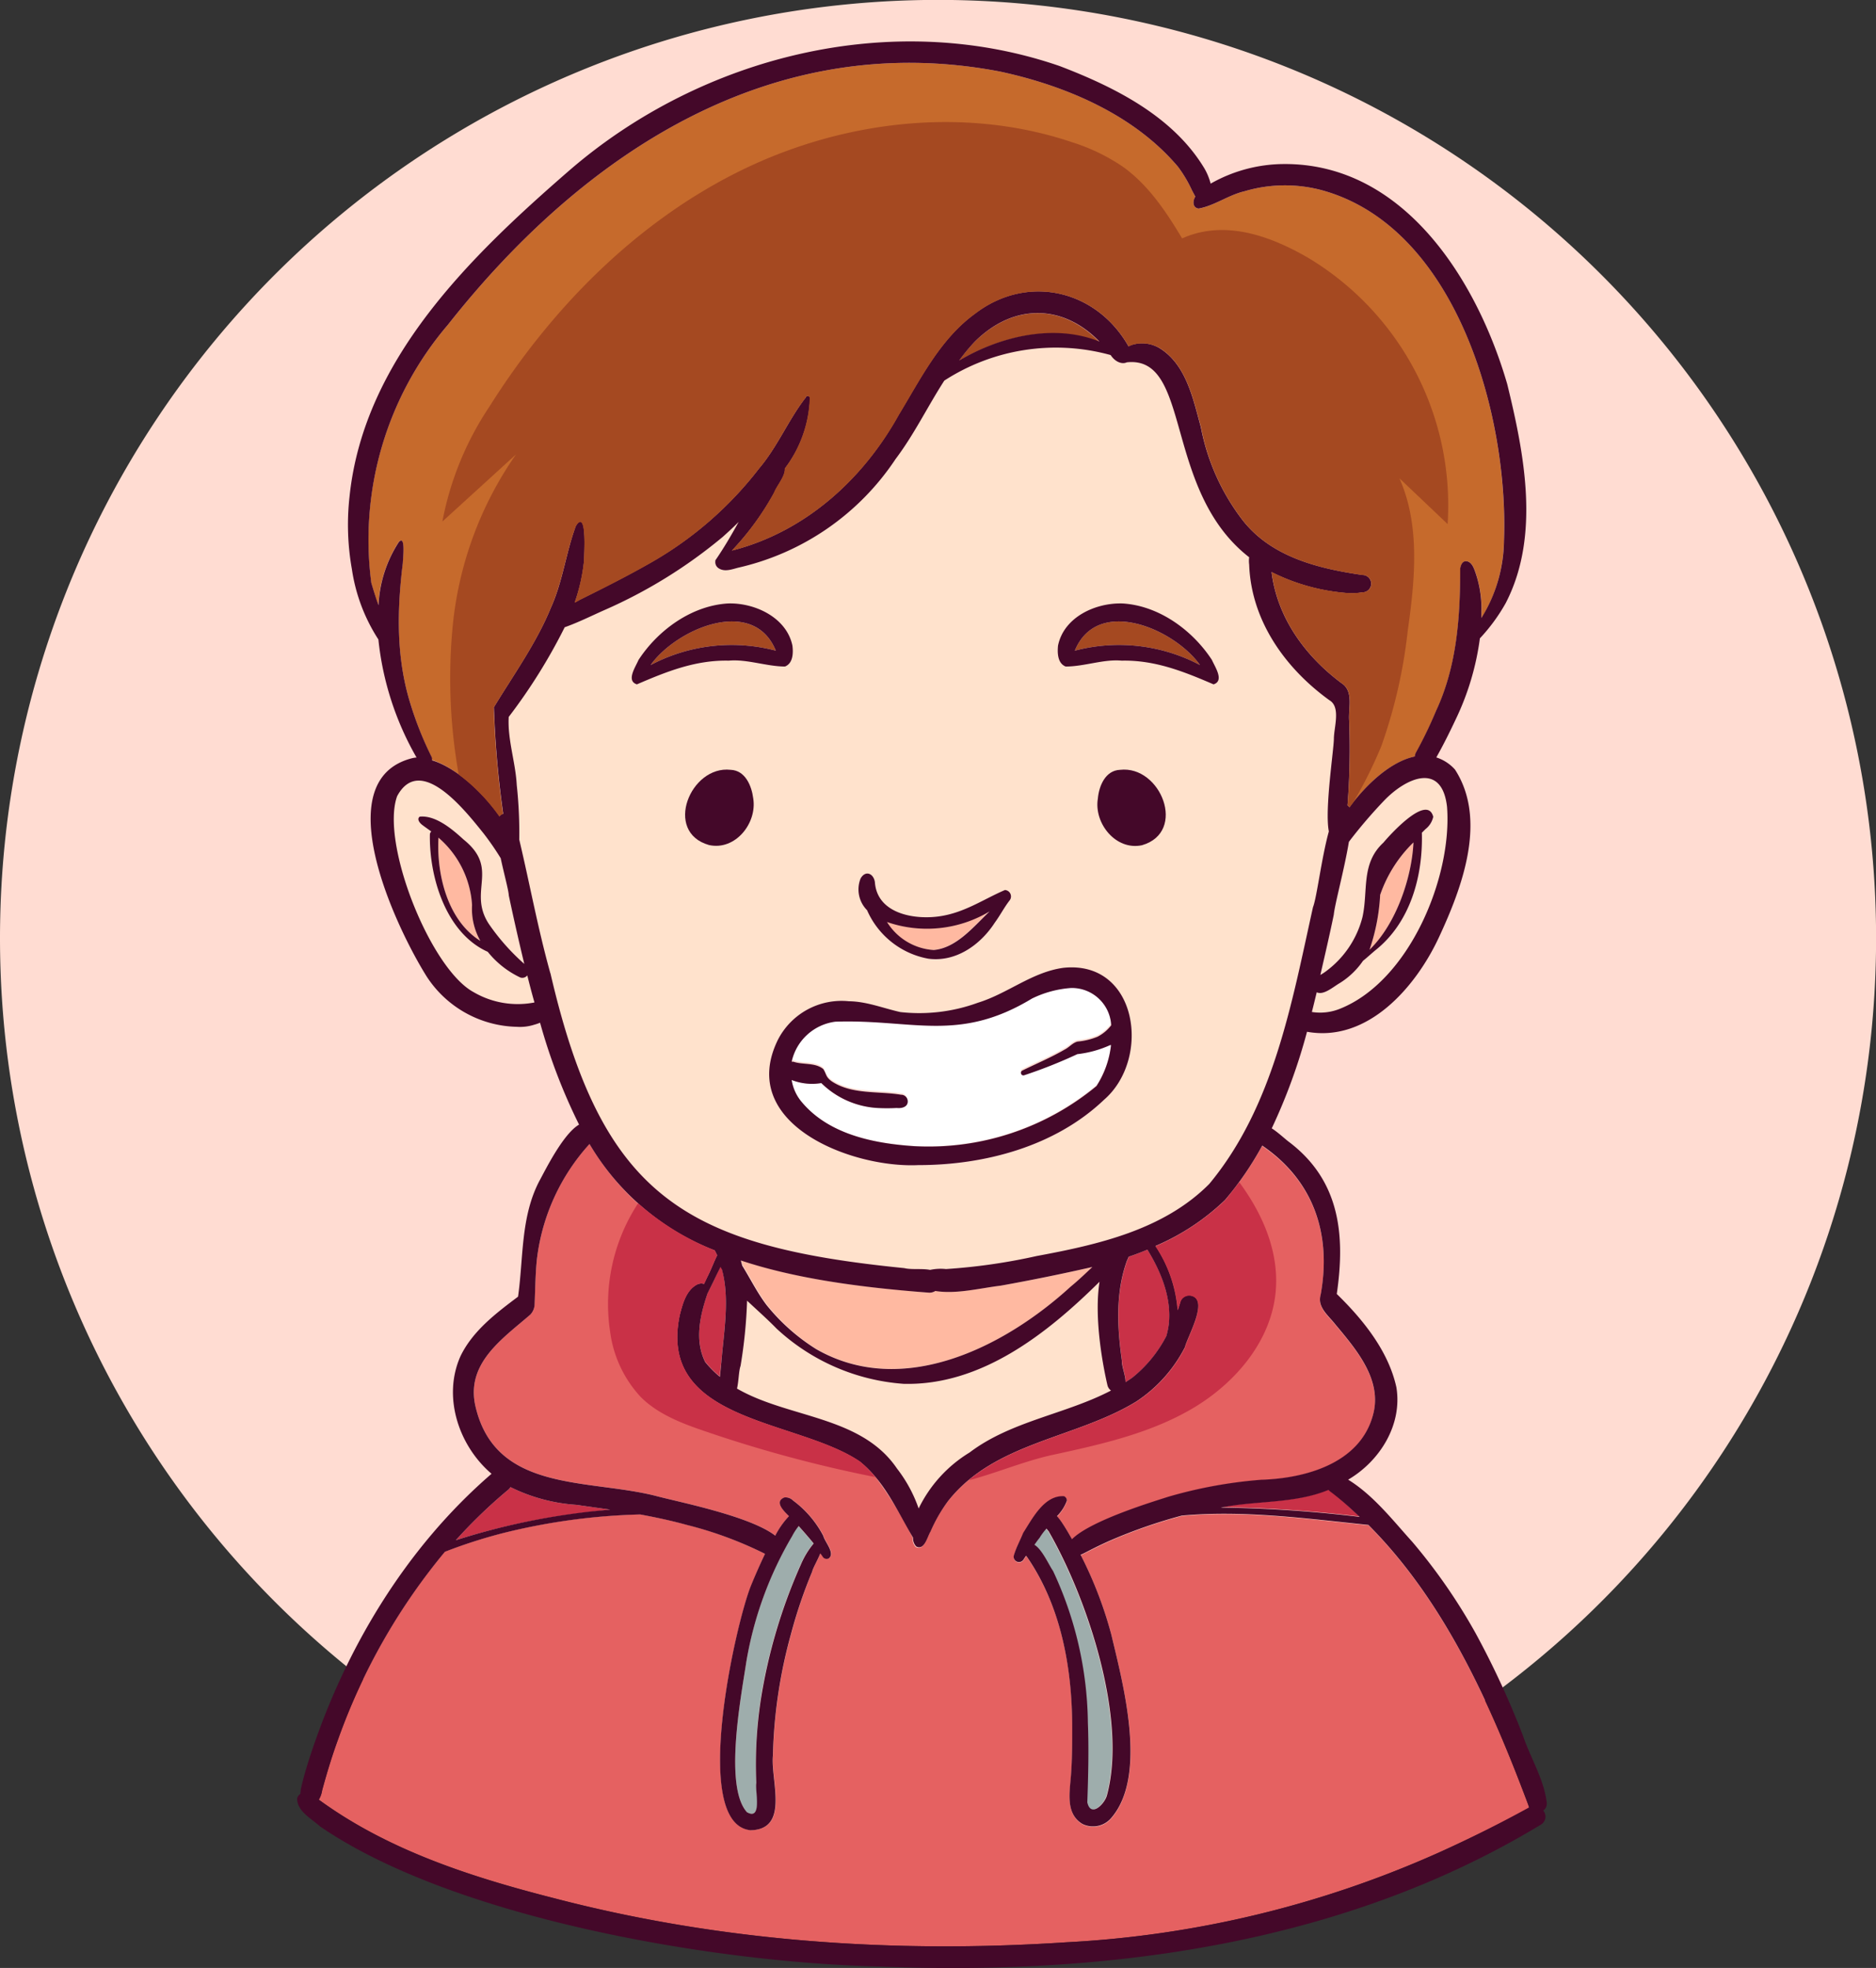 <svg xmlns="http://www.w3.org/2000/svg" viewBox="0 0 201.09 210.9"><rect x="0" y="0" width="201.09" height="210.9" fill="#333333" stroke="none"/><defs><style>.cls-1{fill:#ffdcd2;}.cls-2{fill:#c93147;}.cls-3{fill:#ffb9a1;}.cls-4{fill:#fff;}.cls-5{fill:#ffe2cc;}.cls-6{fill:#a54921;}.cls-7{fill:#c66a2c;}.cls-8{fill:#9eadac;}.cls-9{fill:#e56161;}.cls-10{fill:#440829;}</style></defs><g id="Layer_2" data-name="Layer 2"><g id="Objects"><path class="cls-1" d="M0,100.55A100.55,100.55,0,1,1,100.55,201.09,100.55,100.55,0,0,1,0,100.55"/><path class="cls-2" d="M142.39,159.63c-3.32,1.37-7,1.18-10.56,1.72l-1,.17a137.09,137.09,0,0,1,14.9,1c-1-.93-2-1.84-3.07-2.69A1.31,1.31,0,0,1,142.39,159.63Z"/><path class="cls-3" d="M100,101.81c2.51-.21,4.35-2.53,6-4.14A13.08,13.08,0,0,1,95,98.76,6.36,6.36,0,0,0,100,101.81Z"/><path class="cls-4" d="M96.07,118.72a20.79,20.79,0,0,1-2.09,0,9.35,9.35,0,0,1-6-2.67,6,6,0,0,1-3.18-.33,4.82,4.82,0,0,0,1.14,2.43c2.94,3.42,7.74,4.38,12,4.66a28.22,28.22,0,0,0,19.62-6.54,10.07,10.07,0,0,0,1.56-4.39l-.09,0a11.71,11.71,0,0,1-3.56.93,52.35,52.35,0,0,1-5.72,2.27.26.26,0,0,1-.31-.18.27.27,0,0,1,.13-.33c1.5-.76,3.1-1.41,4.54-2.25.49-.24.85-.73,1.39-.86a7.29,7.29,0,0,0,2.14-.52,4.41,4.41,0,0,0,1.46-1.22,4.22,4.22,0,0,0-4.3-4,11.34,11.34,0,0,0-4.19,1.13c-7.87,4.77-12.8,2.2-21.07,2.48a5.51,5.51,0,0,0-4.69,4.29l.18,0c1,.35,2.34.07,3.21.79.36.57.25.86.93,1.33,2.16,1.44,5,1,7.4,1.42a.71.71,0,0,1,.66.64C97.29,118.63,96.56,118.78,96.07,118.72Z"/><path class="cls-5" d="M148.42,85.86a52.48,52.48,0,0,0-3.64,4.24,1.55,1.55,0,0,1-.13.17c-.49,3-1.51,6.66-1.62,7.81-.48,2.13-.94,4.29-1.44,6.46a5.27,5.27,0,0,0,.72-.48,10.4,10.4,0,0,0,3.79-5.7c.64-2.87-.19-5.77,2.25-8,.77-.92,4.7-5.24,5.34-2.77a2.29,2.29,0,0,1-.84,1.33l-.38.38c.1,4.66-1.24,9.65-5,12.61-.42.35-.85.75-1.31,1.12a8.4,8.4,0,0,1-2.47,2.37c-.69.35-1.74,1.31-2.49,1-.17.7-.34,1.41-.52,2.11a5.66,5.66,0,0,0,3-.34c7.43-3,12.06-14.09,11.49-21.63C154.57,81.61,150.71,83.35,148.42,85.86Z"/><path class="cls-6" d="M69.74,71.27a18.6,18.6,0,0,1,13.42-1.54C80.73,63.82,72.49,67.4,69.74,71.27Z"/><path class="cls-5" d="M55.76,104.78A9.87,9.87,0,0,1,52.28,102C47.8,100,46,94,46.05,89.37a.44.44,0,0,1,.15-.31c-.32-.26-.64-.5-1-.73s-.58-.6-.24-.86c1.69-.18,3.5,1.35,4.7,2.45,3.91,3.15.44,5.51,2.68,9a23.3,23.3,0,0,0,3.83,4.33c-.56-2.3-1.11-4.73-1.66-7.33,0-.62-.5-2.3-.87-4a29.8,29.8,0,0,0-1.83-2.65c-1.9-2.31-6.77-8.59-9.27-4-1.86,5,3.56,18.52,8.19,21a9.37,9.37,0,0,0,6.53,1.14c-.26-.94-.52-1.9-.77-2.9A.67.67,0,0,1,55.76,104.78Z"/><path class="cls-3" d="M51.49,100.83A6.94,6.94,0,0,1,50.6,97,10.36,10.36,0,0,0,47,89.77C46.78,93.75,48,98.67,51.49,100.83Z"/><path class="cls-6" d="M128.63,71.27c-2.75-3.87-11-7.45-13.42-1.54A18.6,18.6,0,0,1,128.63,71.27Z"/><path class="cls-7" d="M161.2,57.94a16,16,0,0,1-2.4,8.3c0-.21,0-.41,0-.6a11.81,11.81,0,0,0-.71-4.49c-.16-.42-.39-.94-.87-1s-.63.45-.69.78c0,5.19-.35,10.45-2.59,15.26a42.13,42.13,0,0,1-2.19,4.54,1,1,0,0,0-.08.34c-2.4.51-4.87,2.64-6.62,4.95l-.39.52a.45.45,0,0,0-.21-.22,75.45,75.45,0,0,0,.19-9.11c-.1-1.29.52-3.14-.84-4-3.89-2.91-6.87-7-7.48-11.88a21.91,21.91,0,0,0,8.13,2.24,7.34,7.34,0,0,0,1.62-.08.93.93,0,0,0,0-1.86c-4.9-.71-10.07-2-13.13-6.24a23.45,23.45,0,0,1-4.19-9.61c-.84-3-1.56-6.69-4.45-8.48a3.79,3.79,0,0,0-2.78-.38,2.5,2.5,0,0,0-.53.22c-3.43-6.08-10.84-7.82-16.46-3.51-3.74,2.71-5.84,7-8.17,10.84C92.51,51.37,86.3,57,78.46,59a29.49,29.49,0,0,0,4.5-6.2c.27-.72,1.21-1.75,1.15-2.57a13.19,13.19,0,0,0,2.68-7.46.24.24,0,1,0-.46-.12c-1.86,2.38-3,5.25-5,7.6a39.07,39.07,0,0,1-11.46,10c-2.55,1.46-5.16,2.78-7.79,4.07a3,3,0,0,1-.48.27,21.13,21.13,0,0,0,1-4.49c0-.57.35-5.66-.88-3.72-1.08,2.87-1.43,6-2.71,8.81-1.52,3.73-4,7.19-6.1,10.63a108.36,108.36,0,0,0,1,11.42.7.7,0,0,0-.39.26A20.12,20.12,0,0,0,49.17,83a10.11,10.11,0,0,0-2.91-1.58.61.61,0,0,0-.06-.39A37.39,37.39,0,0,1,44,75.44c-1.55-4.92-1.45-10-.83-15.11,0-.35.33-3.11-.43-2.25a13.73,13.73,0,0,0-2.19,6.78c-.27-.79-.52-1.59-.76-2.4A35.43,35.43,0,0,1,48,34.82C62.55,16.37,82.82,3,107.2,7.67c7,1.51,14.32,4.58,19.07,10.2a13.82,13.82,0,0,1,1.52,2.57c.11.21.22.43.34.63-.3.46-.31,1.22.36,1.29,1.7-.32,3.19-1.46,4.9-1.86a15.26,15.26,0,0,1,8.21-.14C156.12,24.25,161.72,44.53,161.2,57.94Z"/><path class="cls-3" d="M147.94,95.9a21.46,21.46,0,0,1-1.14,5.88c2.88-2.74,4.54-7.75,4.71-11.5A14.31,14.31,0,0,0,147.94,95.9Z"/><path class="cls-2" d="M65.4,161.78l-3.61-.51a18.72,18.72,0,0,1-7.07-1.9,1.35,1.35,0,0,1-.35.37,54.35,54.35,0,0,0-5.51,5.32A74.49,74.49,0,0,1,63.54,162Z"/><path class="cls-8" d="M85.81,167.68a9.07,9.07,0,0,1,1.38-2.27c-.52-.64-1.06-1.26-1.61-1.87a6.54,6.54,0,0,0-.7,1.08A39.32,39.32,0,0,0,80,178.09c-.56,3.71-2.42,13.37.07,16.12,1.72.94.86-2.39,1-3.14a45.75,45.75,0,0,1,.45-8.91A57.48,57.48,0,0,1,85.81,167.68Z"/><path class="cls-6" d="M104.41,36.69a20.26,20.26,0,0,0-1.65,2c4.44-2.64,10.31-4,15.12-2C114,32.61,108.69,32.43,104.41,36.69Z"/><path class="cls-9" d="M163.93,193.77c-3.16,1.69-6.38,3.26-9.65,4.74a111.76,111.76,0,0,1-40,9.64c-18.41,1.21-37-.05-54.91-4.73-8.83-2.26-17.76-5.12-25.2-10.56a2.82,2.82,0,0,0,.36-1c.51-1.88,1.07-3.75,1.74-5.57a66.24,66.24,0,0,1,11.41-20,54.31,54.31,0,0,1,6.22-2,66.83,66.83,0,0,1,14.71-2c1.68.31,3.34.67,5,1.11A41,41,0,0,1,82,166.52c-.73,1.55-1.32,3-1.52,3.5-1.65,4.15-6.48,25.49,0,26.11,4.21-.07,2.13-5.32,2.38-8a52.8,52.8,0,0,1,1.94-13,51.87,51.87,0,0,1,2.28-6.74c.07-.35.56-1.19.87-1.95.09.14.19.25.27.39a.5.5,0,0,0,.63.16c.74-.55-.42-1.74-.58-2.42A11.19,11.19,0,0,0,85,160.79a1.1,1.1,0,0,0-.92-.31c-1.08.46-.09,1.42.5,2a9.3,9.3,0,0,0-1.47,2.09c-2.71-2.11-10.43-3.62-12.78-4.25C63,158.43,53,160,50.93,150.55c-.93-4.5,2.94-7.09,5.92-9.67a1.71,1.71,0,0,0,.44-1c.09-1.69.08-3.37.27-5a22.24,22.24,0,0,1,5.63-12.29,27.4,27.4,0,0,0,5.18,6.38A28,28,0,0,0,76.61,134c.08.18.18.35.26.53-.36.73-.64,1.49-1,2.21l-.39.85a1,1,0,0,0-.78.08c-1.16.63-1.52,2.07-1.83,3.26-2.44,11.57,12.64,11.14,19.32,15.7a12,12,0,0,1,1.64,1.63,42.87,42.87,0,0,1,4,6.53,1.29,1.29,0,0,0,.33,1c.89.44,1.18-1,1.54-1.6a16.63,16.63,0,0,1,1.87-3.26,14.88,14.88,0,0,1,2.21-2.27h0c5.09-4.25,12.38-5,18-8.43a15.23,15.23,0,0,0,5.21-5.8c.3-1.22,2.49-4.92.77-5.5a1,1,0,0,0-1.24.52c-.1.34-.21.68-.32,1a14.24,14.24,0,0,0-2.39-6.87,25.26,25.26,0,0,0,7.46-4.92c.54-.63,1-1.27,1.53-1.93a35,35,0,0,0,2.49-3.92c5.46,3.72,7.47,9.41,6.27,16-.37,1.29.78,2.18,1.51,3.08,2.28,2.73,5.2,6.05,4.07,9.9-1.43,5.09-7.22,6.68-11.93,6.83a49.12,49.12,0,0,0-10,1.84c-1.39.44-8.3,2.51-10.29,4.53-.31-.56-.64-1.12-1-1.66a5.83,5.83,0,0,0-.61-.8,4.84,4.84,0,0,0,1.06-1.67.48.48,0,0,0-.33-.48c-2.11-.11-3.36,2.39-4.36,3.94-.33.83-.73,1.51-1,2.43a.57.57,0,0,0,1,.48c.11-.16.21-.31.31-.48l.12.16c3.64,5.28,4.82,11.83,4.83,18.16,0,1.74,0,3.74-.16,5.55s-.46,3.89,1.28,4.9a2.57,2.57,0,0,0,3.08-.67c3.89-4.55,1.27-14.27,0-19.61a42.64,42.64,0,0,0-3.29-8.57l.5-.25c.92-.47,1.84-.93,2.78-1.34a55.3,55.3,0,0,1,7.56-2.62c6.64-.6,13.35.32,20,1,8.19,8.22,13.09,19.21,17.14,30A1,1,0,0,0,163.93,193.77Z"/><path class="cls-8" d="M118.59,192.46c2.25-8.18-2.09-21.17-6.24-28.36a2.09,2.09,0,0,1-.22-.28,6.15,6.15,0,0,0-.75,1c-.2.24-.37.49-.55.74.88.49,1.59,2.14,2,2.81a39.29,39.29,0,0,1,3.73,16.22c.11,2.86,0,5.73-.11,8.58C116.86,194.81,118.3,193.4,118.59,192.46Z"/><path class="cls-5" d="M96.93,135.89c.74.2,1.9,0,2.77.19a5.41,5.41,0,0,1,1.7-.09,63.33,63.33,0,0,0,9.77-1.39c6.58-1.22,13.6-2.81,18.48-7.72,6.91-8.32,8.84-19.4,11.12-29.66.42-1.06.9-5.22,1.7-8.12-.51-2.32.5-8.74.54-9.95s.76-3.38-.48-4.11c-4.75-3.43-8.39-8.52-8.6-14.54a2.93,2.93,0,0,1,0-.78c-9.25-7.19-6.07-21.65-13.12-20.89-.46.24-1.2,0-1.73-.78a22,22,0,0,0-17.83,2.74C99.45,43.56,98,46.54,96,49.19A27.58,27.58,0,0,1,79.14,60.83c-.68.17-1.46.49-2.11.08a.78.78,0,0,1-.37-.78l0-.08h0c.91-1.32,1.72-2.71,2.5-4.12-.58.57-1.15,1.1-1.69,1.59a52.93,52.93,0,0,1-12.7,7.86c-1.4.65-2.81,1.32-4.28,1.84a59.82,59.82,0,0,1-6,9.61c-.18,2.42.73,4.85.86,7.29A48,48,0,0,1,55.66,90c1.13,4.77,2,9.59,3.33,14.31C64.53,128.18,73.31,133.54,96.93,135.89ZM76,90.56c-4.87-1.39-2-8.57,2.36-8.06,1.57.06,2.25,1.72,2.38,3.08C81.13,88.23,78.77,91.18,76,90.56Zm46.45,0c-2.8.62-5.17-2.33-4.73-5,.12-1.36.81-3,2.38-3.08C124.43,82,127.28,89.17,122.41,90.56Zm-9-21.37c.62-3,4-4.6,6.89-4.52,3.89.22,7.51,2.84,9.61,6.06.31.72,1.36,2.24.17,2.61-3.14-1.35-6.26-2.62-9.85-2.54-2-.18-4,.62-6,.63C113.37,71.09,113.33,70,113.43,69.19Zm-21.18,25c.48-.93,1.4-.52,1.53.4.24,3.33,4.1,4.11,6.84,3.67s4.77-1.79,7.1-2.83a.69.69,0,0,1,.48,1.14c-.59.74-1,1.6-1.57,2.36-1.54,2.38-4.17,4.25-7.12,3.86a8.91,8.91,0,0,1-6.57-5.2A3.15,3.15,0,0,1,92.25,94.14ZM91,107.34c1.91,0,3.68.75,5.52,1.16a18.3,18.3,0,0,0,8.31-1c3.21-1,5.8-3.28,9.15-3.74,8-.89,9.47,9.73,4.37,14.14-5.25,5-12.79,7.05-19.91,7-7.16.34-19.46-4.42-15.05-13.42A7.67,7.67,0,0,1,91,107.34ZM68.44,70.73c2.1-3.22,5.72-5.84,9.62-6.06,2.88-.08,6.26,1.47,6.88,4.52.1.79.07,1.9-.8,2.24-2,0-4.07-.81-6-.63-3.59-.08-6.71,1.19-9.85,2.54C67.08,73,68.14,71.45,68.44,70.73Z"/><path class="cls-5" d="M79,148.81c5.51,3.15,13.3,2.89,17.18,8.57a14.94,14.94,0,0,1,2.32,4.28,14.36,14.36,0,0,1,5.46-6c4.46-3.38,10.3-4.1,15.16-6.64a1,1,0,0,1-.38-.56c-.59-2.55-1.43-7.41-.85-11.1-5.66,5.58-12.72,11.15-21,10.94a22.36,22.36,0,0,1-13.62-5.92c-1-1-2.11-2-3.17-3a52.52,52.52,0,0,1-.7,7C79.18,147,79.19,148,79,148.81Z"/><path class="cls-2" d="M120.26,145.78c0,.66.4,1.59.4,2.34.26-.17.53-.34.78-.53a13.93,13.93,0,0,0,3.59-4.41,8.59,8.59,0,0,0,.27-1.32c.29-2.81-.85-5.58-2.3-7.94-.66.27-1.33.53-2,.76a1.73,1.73,0,0,1-.16.37C119.57,138.46,119.76,142.25,120.26,145.78Z"/><path class="cls-2" d="M76.56,137.12c-.23.5-.49,1-.73,1.49-.78,2.33-1.41,5-.24,7.32a11.31,11.31,0,0,0,1.58,1.59c0-.51.09-1,.15-1.55.27-3.27.92-6.79.06-10,0-.09-.09-.19-.13-.28C77,136.18,76.77,136.65,76.56,137.12Z"/><path class="cls-3" d="M87.54,144.58c9.26,5.29,20.17-.22,27.26-6.7.84-.69,1.59-1.41,2.33-2.11-3.25.75-6.54,1.42-9.83,2-2.27.27-4.75.93-7,.57a1.18,1.18,0,0,1-.67.18c-8.32-.62-14.89-1.69-20.18-3.45l.18.55c.87,1.4,1.6,2.89,2.6,4.21A21.38,21.38,0,0,0,87.54,144.58Z"/><path class="cls-10" d="M57.2,109.86h0Z"/><path class="cls-10" d="M57.28,109.84h-.05l.07,0h0Z"/><path class="cls-10" d="M84.14,71.43c.87-.34.9-1.45.8-2.24-.62-3-4-4.6-6.88-4.52-3.9.22-7.52,2.84-9.62,6.06-.3.72-1.36,2.24-.17,2.61,3.14-1.35,6.26-2.62,9.85-2.54C80.07,70.62,82.16,71.42,84.14,71.43Zm-14.4-.16c2.75-3.87,11-7.45,13.42-1.54A18.6,18.6,0,0,0,69.74,71.27Z"/><path class="cls-10" d="M78.32,82.5C74,82,71.09,89.17,76,90.56c2.81.62,5.17-2.33,4.74-5C80.57,84.22,79.89,82.56,78.32,82.5Z"/><path class="cls-10" d="M114.23,71.43c2,0,4.07-.81,6-.63,3.59-.08,6.71,1.19,9.85,2.54,1.19-.37.14-1.89-.17-2.61-2.1-3.22-5.72-5.84-9.61-6.06-2.89-.08-6.27,1.47-6.89,4.52C113.33,70,113.37,71.09,114.23,71.43Zm14.4-.16a18.6,18.6,0,0,0-13.42-1.54C117.64,63.82,125.88,67.4,128.63,71.27Z"/><path class="cls-10" d="M120.06,82.5c-1.57.06-2.26,1.72-2.38,3.08-.44,2.65,1.93,5.6,4.73,5C127.28,89.17,124.43,82,120.06,82.5Z"/><path class="cls-10" d="M99.51,102.74c2.95.39,5.58-1.48,7.12-3.86.56-.76,1-1.62,1.57-2.36a.69.69,0,0,0-.48-1.14c-2.33,1-4.37,2.46-7.1,2.83s-6.6-.34-6.84-3.67c-.13-.92-1-1.33-1.53-.4a3.15,3.15,0,0,0,.69,3.4A8.91,8.91,0,0,0,99.51,102.74Zm6.57-5.07c-1.7,1.61-3.54,3.93-6,4.14a6.36,6.36,0,0,1-5-3A13.08,13.08,0,0,0,106.08,97.67Z"/><path class="cls-10" d="M83.38,111.44c-4.41,9,7.89,13.76,15.05,13.42,7.12,0,14.66-2,19.91-7,5.1-4.41,3.61-15-4.37-14.14-3.35.46-5.94,2.75-9.15,3.74a18.3,18.3,0,0,1-8.31,1c-1.84-.41-3.61-1.14-5.52-1.16A7.67,7.67,0,0,0,83.38,111.44Zm13.2,5.88c-2.42-.41-5.24,0-7.4-1.42-.68-.47-.57-.76-.93-1.33-.87-.72-2.18-.44-3.21-.79l-.18,0a5.51,5.51,0,0,1,4.69-4.29c8.27-.28,13.2,2.29,21.07-2.48a11.34,11.34,0,0,1,4.19-1.13,4.22,4.22,0,0,1,4.3,4,4.41,4.41,0,0,1-1.46,1.22,7.29,7.29,0,0,1-2.14.52c-.54.13-.9.62-1.39.86-1.44.84-3,1.49-4.54,2.25a.27.27,0,0,0-.13.33.26.26,0,0,0,.31.18,52.35,52.35,0,0,0,5.72-2.27A11.71,11.71,0,0,0,119,112l.09,0a10.07,10.07,0,0,1-1.56,4.39A28.22,28.22,0,0,1,98,122.83c-4.29-.28-9.09-1.24-12-4.66a4.82,4.82,0,0,1-1.14-2.43,6,6,0,0,0,3.18.33,9.35,9.35,0,0,0,6,2.67,20.79,20.79,0,0,0,2.09,0c.49.06,1.22-.09,1.17-.76A.71.71,0,0,0,96.58,117.32Z"/><path class="cls-10" d="M165.8,193.23c-.28-2.53-1.73-4.8-2.54-7.19a92.19,92.19,0,0,0-5.08-11,60.71,60.71,0,0,0-6.79-9.8c-2.1-2.32-4.17-5-6.88-6.67,3.41-2,5.83-5.89,5.17-9.9-.86-3.92-3.61-7.29-6.39-10,.92-6.31.35-12.13-5.09-16.27-.44-.32-1.14-1-1.88-1.48a61.16,61.16,0,0,0,3.78-10.35c6.49,1.17,11.64-4.76,14.13-10.1s5.22-12.61,1.73-18a4.54,4.54,0,0,0-2-1.3c.75-1.33,1.43-2.7,2.08-4.08a28.71,28.71,0,0,0,2.59-8.68,19.33,19.33,0,0,0,2.77-3.78c3.72-7.19,2-15.95.16-23.47-3.22-11.08-11.06-23.7-24-23.58a16,16,0,0,0-7.79,2.1,6.51,6.51,0,0,0-.65-1.6c-3.35-5.6-9.62-8.74-15.53-11C95.62.88,75.19,6,61,18.29c-10.58,9.19-22,20.22-23.53,34.9A27.12,27.12,0,0,0,37.72,61a18.87,18.87,0,0,0,2.84,7.53,32,32,0,0,0,4.09,12.65,3,3,0,0,0-.42.06c-9.38,2.31-1.7,18.33,1.54,23.46a11.82,11.82,0,0,0,9.62,5.34,5,5,0,0,0,1.89-.23h0a4.9,4.9,0,0,0,.61-.21,61.45,61.45,0,0,0,4.18,10.92c-1.73,1-3.68,5-4.27,6.07-2,3.85-1.68,8.22-2.27,12.37-2.36,1.77-4.88,3.68-6.18,6.4-1.93,4.35-.18,9.58,3.34,12.58-9.27,8-15.78,18.93-19.53,30.51-.32,1-.62,2-.86,3.05a4,4,0,0,0-.1.74.81.81,0,0,0-.35.5c0,1.38,1.53,2.15,2.47,3,14.44,9.89,42.39,14.6,59.88,15,24.43,1,49.79-2.35,71-15.22a1,1,0,0,0,.22-1.49A.9.9,0,0,0,165.8,193.23Zm-20.06-30.67a137.09,137.09,0,0,0-14.9-1l1-.17c3.51-.54,7.24-.35,10.56-1.72a1.31,1.31,0,0,0,.28.24C143.74,160.72,144.76,161.63,145.74,162.56Zm9.37-76.08c.57,7.54-4.06,18.68-11.49,21.63a5.66,5.66,0,0,1-3,.34c.18-.7.35-1.41.52-2.11.75.35,1.8-.61,2.49-1a8.4,8.4,0,0,0,2.47-2.37c.46-.37.89-.77,1.31-1.12,3.79-3,5.13-8,5-12.61l.38-.38a2.29,2.29,0,0,0,.84-1.33c-.64-2.47-4.57,1.85-5.34,2.77-2.44,2.25-1.61,5.15-2.25,8a10.4,10.4,0,0,1-3.79,5.7,5.27,5.27,0,0,1-.72.48c.5-2.17,1-4.33,1.44-6.46.11-1.15,1.13-4.85,1.62-7.81a1.55,1.55,0,0,0,.13-.17,52.48,52.48,0,0,1,3.64-4.24C150.71,83.35,154.57,81.61,155.11,86.48Zm-8.31,15.3a21.46,21.46,0,0,0,1.14-5.88,14.31,14.31,0,0,1,3.57-5.62C151.34,94,149.68,99,146.8,101.78ZM44,75.44c-1.54-4.92-1.45-10-.82-15.11,0-.35.33-3.1-.43-2.24a13.61,13.61,0,0,0-2.18,6.77c-.28-.79-.53-1.59-.77-2.4A35.44,35.44,0,0,1,48,34.82C62.55,16.37,82.82,3,107.2,7.67c7,1.51,14.33,4.59,19.07,10.2a13.82,13.82,0,0,1,1.52,2.57c.11.2.22.42.34.63-.3.45-.31,1.22.36,1.28,1.7-.31,3.19-1.45,4.9-1.85a15.26,15.26,0,0,1,8.21-.14c14.52,3.9,20.12,24.18,19.61,37.58a16,16,0,0,1-2.42,8.29c0-.2,0-.39,0-.6a11.79,11.79,0,0,0-.71-4.48c-.15-.41-.39-.94-.87-1s-.63.44-.69.77c0,5.2-.35,10.46-2.59,15.26a45,45,0,0,1-2.19,4.53,1.58,1.58,0,0,0-.09.36c-2.58.54-5.22,3-7,5.45a.7.7,0,0,0-.21-.21,77.08,77.08,0,0,0,.18-9.11c-.1-1.29.52-3.14-.84-4-3.89-2.91-6.87-7-7.48-11.89a21.72,21.72,0,0,0,8.13,2.25,7.31,7.31,0,0,0,1.62-.08.93.93,0,0,0,0-1.86c-4.9-.71-10.07-2-13.13-6.24a23.6,23.6,0,0,1-4.2-9.61c-.83-3-1.55-6.69-4.44-8.47a3.68,3.68,0,0,0-2.77-.39,2.61,2.61,0,0,0-.54.21c-3.44-6.07-10.84-7.81-16.46-3.5-3.74,2.71-5.84,7-8.18,10.84C92.51,51.37,86.3,57,78.46,59A29.9,29.9,0,0,0,83,52.77c.27-.72,1.2-1.75,1.14-2.57a13.22,13.22,0,0,0,2.68-7.46.24.24,0,1,0-.47-.12c-1.85,2.38-3,5.25-5,7.6a38.93,38.93,0,0,1-11.46,10c-2.55,1.46-5.16,2.77-7.79,4.08a5.29,5.29,0,0,1-.49.26,19.32,19.32,0,0,0,1-4.49c0-.58.36-5.66-.88-3.72-1.07,2.88-1.41,6-2.7,8.82-1.52,3.72-4,7.18-6.09,10.62a105.68,105.68,0,0,0,1,11.42.67.67,0,0,0-.39.27c-1.92-2.71-4.78-5.26-7.24-6a.69.69,0,0,0-.06-.39A37.44,37.44,0,0,1,44,75.44Zm73.93-38.8c-4.81-2-10.68-.64-15.12,2a20.26,20.26,0,0,1,1.65-2C108.69,32.43,114,32.61,117.88,36.64ZM50.76,106.32c-4.63-2.5-10-16-8.19-21,2.5-4.64,7.37,1.64,9.27,4a29.8,29.8,0,0,1,1.83,2.65c.37,1.73.84,3.41.87,4,.55,2.6,1.1,5,1.66,7.33a23.3,23.3,0,0,1-3.83-4.33c-2.24-3.5,1.23-5.86-2.68-9-1.2-1.1-3-2.63-4.7-2.45-.34.26,0,.67.24.86s.65.47,1,.73a.44.44,0,0,0-.15.31C46,94,47.8,100,52.28,102a9.87,9.87,0,0,0,3.48,2.75.67.67,0,0,0,.76-.22c.25,1,.51,2,.77,2.9A9.37,9.37,0,0,1,50.76,106.32Zm.73-5.49C48,98.67,46.78,93.75,47,89.77A10.36,10.36,0,0,1,50.6,97,6.94,6.94,0,0,0,51.49,100.83Zm7.5,3.46c-1.32-4.72-2.2-9.54-3.33-14.31a48,48,0,0,0-.27-5.86c-.13-2.44-1-4.87-.86-7.29a59.82,59.82,0,0,0,6-9.61C62,66.7,63.39,66,64.79,65.38a52.93,52.93,0,0,0,12.7-7.86c.54-.49,1.11-1,1.69-1.59-.78,1.41-1.59,2.8-2.5,4.12h0l0,.08a.78.78,0,0,0,.37.78c.65.41,1.43.09,2.11-.08A27.58,27.58,0,0,0,96,49.19c2-2.65,3.43-5.63,5.22-8.4a22,22,0,0,1,17.83-2.74c.53.8,1.27,1,1.73.78,7-.76,3.87,13.7,13.12,20.89a2.93,2.93,0,0,0,0,.78c.21,6,3.85,11.11,8.6,14.54,1.24.73.49,2.88.48,4.11s-1,7.63-.54,9.95c-.8,2.9-1.28,7.06-1.7,8.12-2.28,10.26-4.21,21.34-11.12,29.66-4.88,4.91-11.9,6.5-18.48,7.72A63.33,63.33,0,0,1,101.4,136a5.41,5.41,0,0,0-1.7.09c-.87-.17-2,0-2.77-.19C73.31,133.54,64.53,128.18,59,104.29Zm64,29.63c1.45,2.36,2.59,5.13,2.3,7.94a8.59,8.59,0,0,1-.27,1.32,13.93,13.93,0,0,1-3.59,4.41c-.25.19-.52.36-.78.53,0-.75-.42-1.68-.4-2.34-.5-3.53-.69-7.32.57-10.73a1.73,1.73,0,0,0,.16-.37C121.67,134.45,122.34,134.19,123,133.92Zm-42.92,5.46c1.06,1,2.2,2,3.17,3a22.36,22.36,0,0,0,13.62,5.92c8.3.21,15.36-5.36,21-10.94-.58,3.69.26,8.55.85,11.1a1,1,0,0,0,.38.56c-4.86,2.54-10.7,3.26-15.16,6.64a14.36,14.36,0,0,0-5.46,6,14.94,14.94,0,0,0-2.32-4.28C92.3,151.7,84.51,152,79,148.81c.19-.82.18-1.86.38-2.43A52.52,52.52,0,0,0,80.08,139.38Zm-.66-4.3c5.29,1.76,11.86,2.83,20.18,3.45a1.18,1.18,0,0,0,.67-.18c2.28.36,4.76-.3,7-.57,3.29-.59,6.58-1.26,9.83-2-.74.7-1.49,1.42-2.33,2.11-7.09,6.48-18,12-27.26,6.7a21.38,21.38,0,0,1-5.34-4.74c-1-1.32-1.73-2.81-2.6-4.21ZM77.32,146c-.06.55-.1,1-.15,1.55a11.31,11.31,0,0,1-1.58-1.59c-1.17-2.34-.54-5,.24-7.32.24-.5.5-1,.73-1.49s.45-.94.69-1.4c0,.09.08.19.13.28C78.24,139.18,77.59,142.7,77.32,146ZM54.37,159.74a1.35,1.35,0,0,0,.35-.37,18.72,18.72,0,0,0,7.07,1.9l3.61.51-1.86.18a74.49,74.49,0,0,0-14.68,3.1A54.35,54.35,0,0,1,54.37,159.74Zm99.91,38.77a112,112,0,0,1-40,9.64c-18.4,1.21-37-.05-54.9-4.73-8.83-2.25-17.76-5.12-25.2-10.55a2.71,2.71,0,0,0,.35-1c.51-1.88,1.08-3.74,1.75-5.57a66.24,66.24,0,0,1,11.41-20,54.31,54.31,0,0,1,6.22-2,67.43,67.43,0,0,1,14.71-2c1.68.31,3.36.67,5,1.12h0A41.06,41.06,0,0,1,82,166.52c-.74,1.55-1.34,3-1.54,3.5-1.64,4.15-6.47,25.49,0,26.12,4.21-.09,2.13-5.33,2.39-8a53.09,53.09,0,0,1,1.93-13,51.6,51.6,0,0,1,2.28-6.72c.07-.36.57-1.2.87-1.95.09.12.19.25.27.38a.5.5,0,0,0,.63.16c.73-.55-.41-1.74-.58-2.42A11.14,11.14,0,0,0,85,160.8a1.11,1.11,0,0,0-.94-.32c-1.07.46-.08,1.42.51,2a9.07,9.07,0,0,0-1.47,2.09c-2.71-2.11-10.43-3.62-12.77-4.25C63,158.44,53,160,50.93,150.55c-.93-4.5,2.94-7.09,5.92-9.67a1.7,1.7,0,0,0,.45-1c.08-1.68.08-3.36.26-5a22.24,22.24,0,0,1,5.63-12.28A26.83,26.83,0,0,0,76.61,134c.09.18.18.35.26.53-.36.73-.64,1.5-1,2.21-.14.28-.27.57-.41.85a1,1,0,0,0-.77.08c-1.16.63-1.52,2.07-1.83,3.26-2.44,11.56,12.63,11.14,19.32,15.71,2.63,2.1,4,5.29,5.69,8.15a1.27,1.27,0,0,0,.34.94c.88.45,1.17-1,1.53-1.59a16.63,16.63,0,0,1,1.87-3.26c5-6.35,13.72-6.71,20.2-10.69a15.31,15.31,0,0,0,5.2-5.81c.31-1.21,2.5-4.93.78-5.5a1,1,0,0,0-1.24.52c-.1.34-.21.68-.32,1a14.41,14.41,0,0,0-2.38-6.87,24.77,24.77,0,0,0,7.45-4.92,34.5,34.5,0,0,0,4-5.84c5.45,3.72,7.46,9.41,6.26,16-.37,1.29.79,2.18,1.51,3.08,2.28,2.74,5.2,6.05,4.07,9.9-1.43,5.09-7.22,6.68-11.94,6.83a49.13,49.13,0,0,0-10,1.83c-1.38.45-8.3,2.52-10.29,4.54-.32-.56-.64-1.12-1-1.66a6.6,6.6,0,0,0-.61-.81,4.55,4.55,0,0,0,1.06-1.66.49.49,0,0,0-.32-.48c-2.12-.11-3.37,2.39-4.37,3.94-.33.83-.73,1.52-1,2.43a.57.57,0,0,0,1,.48l.31-.47.12.15c3.63,5.28,4.81,11.82,4.83,18.16,0,1.74,0,3.74-.16,5.55s-.46,3.89,1.28,4.9a2.57,2.57,0,0,0,3.08-.67c3.89-4.54,1.27-14.27,0-19.61a43,43,0,0,0-3.3-8.58c.18-.07.35-.16.51-.24.91-.47,1.83-.93,2.78-1.34a55.77,55.77,0,0,1,7.56-2.62c6.64-.6,13.35.32,20,1,8.19,8.22,13.09,19.21,17.14,30a1,1,0,0,0,.11.26Q159.19,196.29,154.28,198.51Zm-73.21-7.44c-.17.75.69,4.08-1,3.14-2.49-2.75-.63-12.41-.07-16.12a39.32,39.32,0,0,1,4.91-13.47,6.54,6.54,0,0,1,.7-1.08c.55.61,1.09,1.23,1.61,1.87a9.07,9.07,0,0,0-1.38,2.27,57.48,57.48,0,0,0-4.29,14.48A45.75,45.75,0,0,0,81.07,191.07Zm35.54-6.49a39.29,39.29,0,0,0-3.73-16.22c-.46-.67-1.17-2.32-2-2.81.18-.25.35-.5.55-.74a6.15,6.15,0,0,1,.75-1,2.09,2.09,0,0,0,.22.28c4.15,7.19,8.49,20.18,6.24,28.36-.29.94-1.73,2.35-2.09.7C116.65,190.31,116.72,187.44,116.61,184.58Z"/><polygon class="cls-10" points="57.28 109.84 57.28 109.83 57.29 109.83 57.28 109.83 57.28 109.84"/><path class="cls-6" d="M155.17,56.16,150,51.25c2.24,5,1.68,10.85.9,16.32A54.52,54.52,0,0,1,148.05,80a47.54,47.54,0,0,1-3,6l-.39.52a.45.45,0,0,0-.21-.22,75.45,75.45,0,0,0,.19-9.11c-.1-1.29.52-3.14-.84-4-3.89-2.91-6.87-7-7.48-11.88a21.91,21.91,0,0,0,8.13,2.24,7.34,7.34,0,0,0,1.62-.08.93.93,0,0,0,0-1.86c-4.9-.71-10.07-2-13.13-6.24a23.45,23.45,0,0,1-4.19-9.61c-.84-3-1.56-6.69-4.45-8.48a3.79,3.79,0,0,0-2.78-.38,2.5,2.5,0,0,0-.53.22c-3.43-6.08-10.84-7.82-16.46-3.51-3.74,2.71-5.84,7-8.17,10.84C92.51,51.37,86.3,57,78.46,59a29.49,29.49,0,0,0,4.5-6.2c.27-.72,1.21-1.75,1.15-2.57a13.19,13.19,0,0,0,2.68-7.46.24.24,0,1,0-.46-.12c-1.86,2.38-3,5.25-5,7.6a39.07,39.07,0,0,1-11.46,10c-2.55,1.46-5.16,2.78-7.79,4.07a3,3,0,0,1-.48.27,21.13,21.13,0,0,0,1-4.49c0-.57.35-5.66-.88-3.72-1.08,2.87-1.43,6-2.71,8.81-1.52,3.73-4,7.19-6.1,10.63a108.36,108.36,0,0,0,1,11.42.7.7,0,0,0-.39.26A20.12,20.12,0,0,0,49.17,83a58.61,58.61,0,0,1-.67-15.64A38.64,38.64,0,0,1,55.31,48.7l-7.89,7.19a33.17,33.17,0,0,1,5-12.25C59,33.17,68,24,79,18.48s24.24-7.18,35.94-3.23a20.72,20.72,0,0,1,5.38,2.59c2.74,1.94,4.67,4.82,6.39,7.71,4.46-2,9.26-.38,13.5,2.07A30.93,30.93,0,0,1,155.17,56.16Z"/><path class="cls-2" d="M93.8,158.29a140.57,140.57,0,0,1-18.26-4.92c-2.47-.84-5-1.81-6.85-3.65a12.68,12.68,0,0,1-3.29-7,19.71,19.71,0,0,1,3-13.77A28,28,0,0,0,76.61,134c.08.18.18.35.26.53-.36.73-.64,1.49-1,2.21l-.39.85a1,1,0,0,0-.78.08c-1.16.63-1.52,2.07-1.83,3.26-2.44,11.57,12.64,11.14,19.32,15.7A12,12,0,0,1,93.8,158.29Z"/><path class="cls-2" d="M136.72,138.63c-.57,5.26-4.43,9.71-9,12.37s-9.83,3.82-15,4.94c-3,.67-6,1.95-8.89,2.7,5.09-4.25,12.38-5,18-8.43a15.23,15.23,0,0,0,5.21-5.8c.3-1.22,2.49-4.92.77-5.5a1,1,0,0,0-1.24.52c-.1.34-.21.68-.32,1a14.24,14.24,0,0,0-2.39-6.87,25.26,25.26,0,0,0,7.46-4.92c.54-.63,1-1.27,1.53-1.93C135.44,130.22,137.18,134.36,136.72,138.63Z"/></g></g></svg>